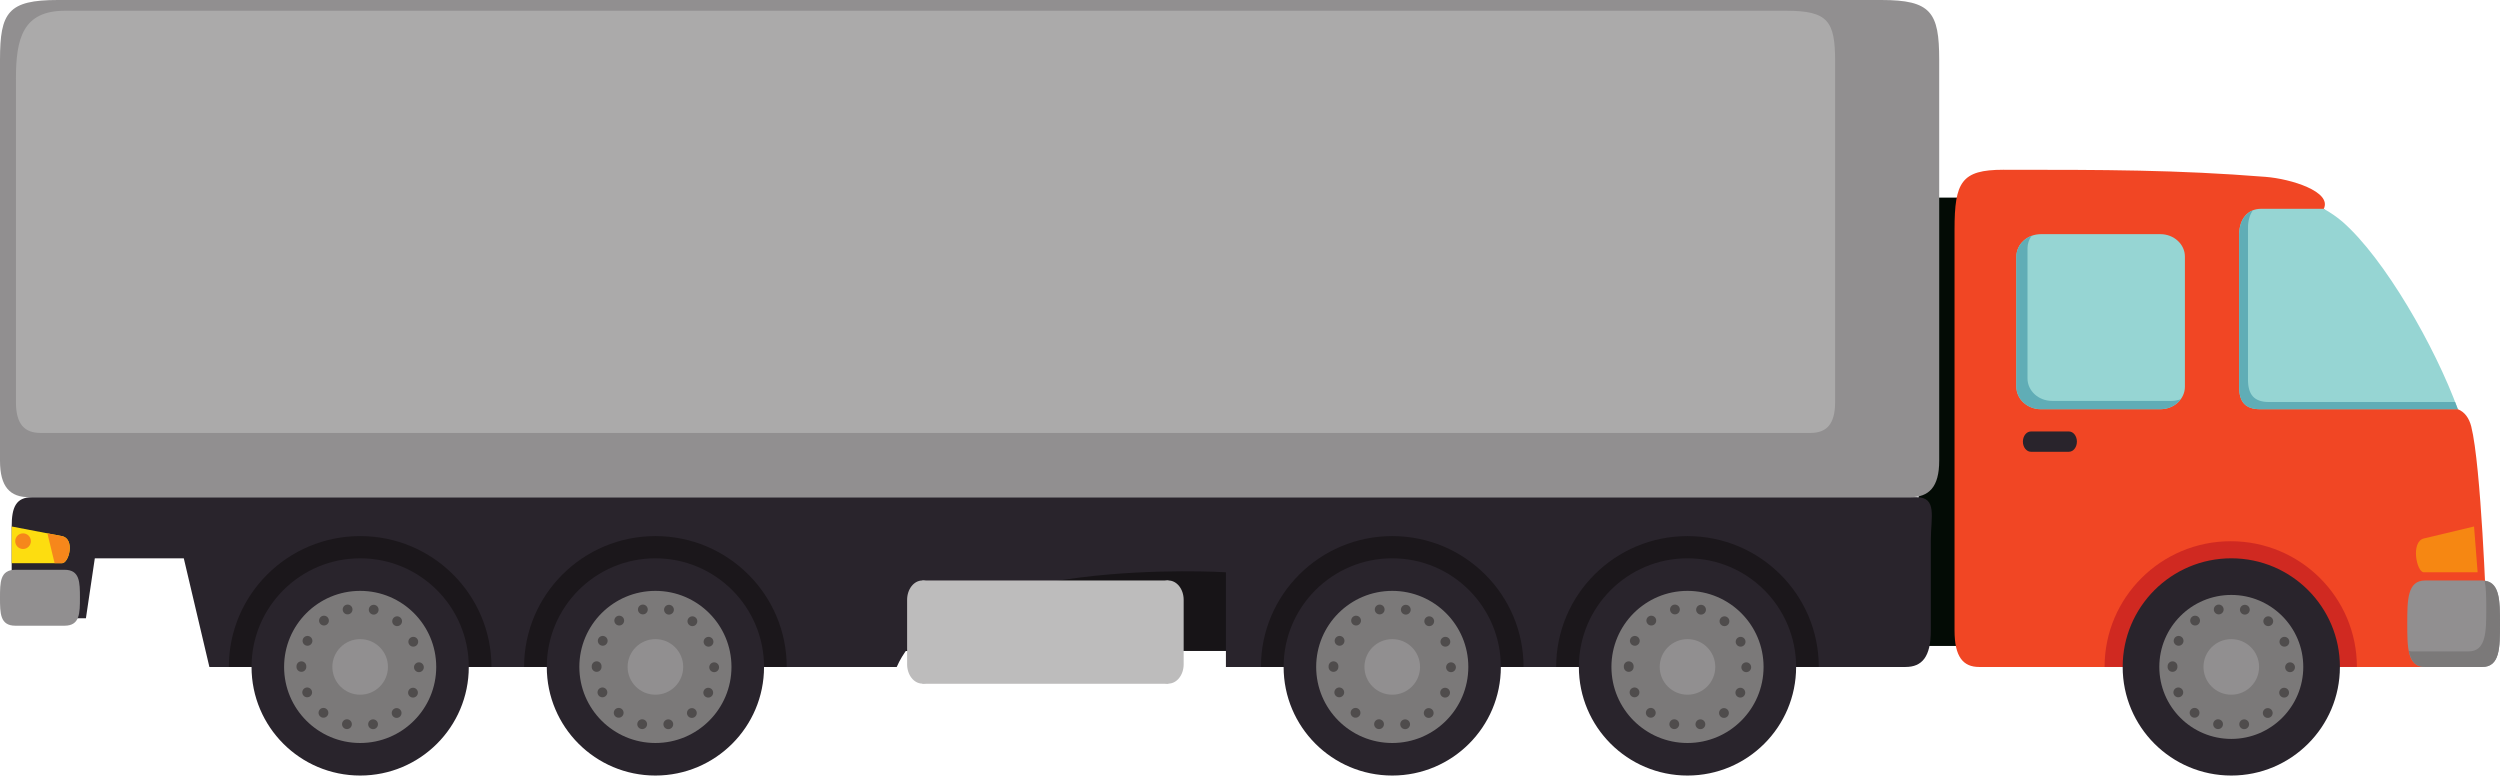 <svg width="161" height="50" viewBox="0 0 161 50" fill="none" xmlns="http://www.w3.org/2000/svg">
<path d="M81.951 41.922H54.732V35.38H81.951V41.922Z" fill="#171417"/>
<path d="M123.563 12.726H126.646V41.599H123.563V12.726Z" fill="#030B05"/>
<path d="M157.905 42.953H127.456C126.428 42.953 125.872 42.304 125.872 40.605C125.872 40.605 125.872 17.836 125.872 14.779C125.872 11.723 126.315 10.933 129.012 10.933C135.595 10.933 140.146 10.933 145.907 11.39C147.537 11.519 150.193 12.339 149.652 13.448C150.1 13.7 149.982 17.291 149.982 17.291C149.982 17.291 152.511 23.543 158.286 26.354C158.738 26.532 159.012 26.938 159.147 27.461C159.788 29.999 160.115 39.32 160.115 39.32C160.115 39.32 160.199 42.953 157.905 42.953Z" fill="#F14624"/>
<path d="M123.425 32.02C116.647 32.02 8.85 32.02 2.071 32.02C1.026 32.02 0.753 32.67 0.753 33.906C0.753 36.961 0.753 39.816 0.753 39.816H5.533L6.106 35.955H11.836L13.485 42.953C13.485 42.953 53.45 42.953 57.749 42.953C60.9 35.726 78.949 36.855 78.949 36.855V42.953H122.716C123.776 42.953 124.346 42.304 124.346 40.605C124.346 40.605 124.346 37.841 124.346 34.784C124.346 33.308 124.772 32.02 123.425 32.02Z" fill="#29242C"/>
<path d="M121.157 2.67029e-05C113.338 2.67029e-05 11.547 2.67029e-05 3.727 2.67029e-05C0.526 2.67029e-05 -0 0.789 -0 3.846C-0 6.902 -0 29.671 -0 29.671C-0 31.371 0.659 32.02 1.88 32.02H123.004C124.226 32.02 124.885 31.371 124.885 29.671C124.885 29.671 124.885 6.902 124.885 3.846C124.885 0.789 124.359 2.67029e-05 121.157 2.67029e-05Z" fill="#918F90"/>
<path d="M115.023 0.692C108.401 0.692 10.806 0.692 4.184 0.692C1.472 0.692 1.026 2.475 1.026 5.07C1.026 7.665 1.026 25.887 1.026 25.887C1.026 27.331 1.585 27.881 2.62 27.881H116.588C117.623 27.881 118.182 27.331 118.182 25.887C118.182 25.887 118.182 6.553 118.182 3.958C118.182 1.363 117.735 0.692 115.023 0.692Z" fill="#ABAAAA"/>
<path d="M31.651 42.95C31.651 38.298 27.865 34.524 23.195 34.524C18.524 34.524 14.737 38.298 14.737 42.95H31.651Z" fill="#1B171B"/>
<path d="M16.199 42.95C16.199 46.813 19.331 49.945 23.195 49.945C27.058 49.945 30.19 46.813 30.19 42.95C30.19 39.087 27.058 35.955 23.195 35.955C19.331 35.955 16.199 39.087 16.199 42.95Z" fill="#29242C"/>
<path d="M18.296 42.95C18.296 45.654 20.489 47.849 23.195 47.849C25.899 47.849 28.093 45.654 28.093 42.95C28.093 40.245 25.899 38.052 23.195 38.052C20.489 38.052 18.296 40.245 18.296 42.95Z" fill="#7B7979"/>
<path d="M20.067 44.453C20.143 44.609 20.077 44.798 19.92 44.874C19.762 44.95 19.573 44.884 19.498 44.726C19.422 44.569 19.489 44.38 19.646 44.305C19.803 44.228 19.992 44.295 20.067 44.453ZM21.027 45.658C21.164 45.767 21.186 45.966 21.078 46.102C20.968 46.239 20.769 46.261 20.633 46.151C20.497 46.042 20.474 45.843 20.583 45.708C20.693 45.571 20.891 45.549 21.027 45.658ZM22.414 46.33C22.584 46.369 22.691 46.538 22.652 46.708C22.613 46.879 22.443 46.985 22.272 46.946C22.103 46.906 21.996 46.737 22.035 46.566C22.075 46.397 22.244 46.29 22.414 46.33ZM23.956 46.334C24.126 46.295 24.296 46.403 24.334 46.573C24.372 46.743 24.265 46.912 24.095 46.951H24.094C23.924 46.988 23.755 46.882 23.717 46.711C23.679 46.541 23.787 46.371 23.956 46.334ZM25.346 45.67C25.483 45.561 25.682 45.584 25.79 45.721C25.899 45.858 25.876 46.057 25.739 46.166C25.602 46.274 25.403 46.251 25.295 46.114C25.187 45.977 25.209 45.778 25.346 45.67ZM26.312 44.469C26.39 44.312 26.579 44.247 26.736 44.323C26.893 44.401 26.958 44.589 26.881 44.746C26.805 44.903 26.615 44.969 26.458 44.892C26.301 44.815 26.237 44.626 26.313 44.469H26.312ZM26.662 42.968C26.663 42.795 26.806 42.654 26.98 42.654C27.154 42.655 27.295 42.798 27.294 42.973C27.294 43.147 27.152 43.288 26.976 43.287C26.802 43.286 26.661 43.144 26.662 42.968H26.662ZM26.329 41.464C26.255 41.306 26.322 41.117 26.48 41.043C26.638 40.968 26.826 41.035 26.901 41.193C26.975 41.351 26.908 41.539 26.75 41.614C26.593 41.689 26.405 41.622 26.33 41.464H26.329ZM25.376 40.253C25.241 40.143 25.22 39.943 25.329 39.808C25.44 39.672 25.639 39.652 25.774 39.762C25.909 39.871 25.93 40.07 25.821 40.206C25.711 40.341 25.512 40.362 25.376 40.253ZM23.994 39.573C23.824 39.533 23.718 39.362 23.759 39.193C23.799 39.022 23.969 38.917 24.139 38.958C24.309 38.998 24.414 39.168 24.374 39.338C24.334 39.508 24.163 39.613 23.993 39.573H23.994ZM22.453 39.559C22.282 39.597 22.113 39.489 22.077 39.319C22.039 39.148 22.147 38.98 22.317 38.942C22.489 38.905 22.657 39.013 22.694 39.183C22.731 39.354 22.623 39.523 22.452 39.559H22.453ZM21.058 40.216C20.922 40.323 20.723 40.299 20.615 40.162C20.508 40.025 20.532 39.826 20.669 39.718C20.806 39.611 21.006 39.634 21.113 39.772C21.22 39.91 21.197 40.108 21.059 40.216H21.058ZM20.085 41.411C20.007 41.567 19.818 41.631 19.662 41.554C19.505 41.477 19.441 41.287 19.518 41.13C19.596 40.974 19.786 40.91 19.942 40.987C20.099 41.065 20.163 41.255 20.085 41.411ZM19.726 42.91C19.724 43.084 19.581 43.224 19.406 43.222C19.232 43.22 19.092 43.077 19.094 42.902C19.096 42.727 19.239 42.588 19.414 42.59C19.588 42.592 19.728 42.735 19.726 42.91ZM19.726 42.95C19.726 43.124 19.584 43.266 19.41 43.266C19.235 43.266 19.093 43.124 19.093 42.95C19.093 42.775 19.235 42.633 19.41 42.633C19.584 42.633 19.725 42.775 19.725 42.95" fill="#4F4C4C"/>
<path d="M21.404 42.95C21.404 43.938 22.206 44.739 23.195 44.739C24.182 44.739 24.984 43.938 24.984 42.95C24.984 41.96 24.182 41.16 23.195 41.16C22.206 41.16 21.404 41.96 21.404 42.95Z" fill="#918F90"/>
<path d="M50.665 42.95C50.665 38.298 46.878 34.524 42.209 34.524C37.537 34.524 33.752 38.298 33.752 42.95H50.665Z" fill="#1B171B"/>
<path d="M35.213 42.95C35.213 46.813 38.344 49.945 42.209 49.945C46.071 49.945 49.204 46.813 49.204 42.95C49.204 39.087 46.071 35.955 42.209 35.955C38.344 35.955 35.213 39.087 35.213 42.95Z" fill="#29242C"/>
<path d="M37.31 42.95C37.31 45.654 39.503 47.849 42.209 47.849C44.914 47.849 47.107 45.654 47.107 42.95C47.107 40.245 44.914 38.052 42.209 38.052C39.503 38.052 37.31 40.245 37.31 42.95Z" fill="#7B7979"/>
<path d="M39.081 44.453C39.156 44.61 39.091 44.798 38.933 44.874C38.776 44.95 38.586 44.884 38.511 44.726C38.435 44.569 38.502 44.38 38.659 44.305C38.816 44.228 39.005 44.295 39.081 44.453ZM40.041 45.658C40.177 45.767 40.2 45.966 40.091 46.102C39.981 46.239 39.783 46.261 39.646 46.152C39.51 46.042 39.488 45.844 39.597 45.707C39.706 45.571 39.905 45.549 40.041 45.658ZM41.428 46.33C41.598 46.368 41.704 46.539 41.664 46.708C41.626 46.879 41.456 46.985 41.286 46.946C41.116 46.906 41.01 46.737 41.049 46.567C41.088 46.397 41.257 46.29 41.427 46.33H41.428ZM42.969 46.334C43.139 46.296 43.309 46.403 43.347 46.573C43.385 46.743 43.278 46.913 43.108 46.951C42.937 46.989 42.768 46.882 42.731 46.712C42.692 46.541 42.799 46.372 42.97 46.334H42.969ZM44.359 45.671C44.497 45.562 44.696 45.585 44.804 45.722C44.912 45.859 44.889 46.058 44.752 46.166C44.616 46.274 44.416 46.252 44.308 46.115C44.2 45.978 44.223 45.779 44.359 45.671ZM45.327 44.47C45.403 44.313 45.593 44.248 45.75 44.325C45.907 44.401 45.972 44.59 45.895 44.747C45.819 44.904 45.629 44.97 45.472 44.892C45.315 44.816 45.251 44.627 45.327 44.47ZM45.676 42.969C45.678 42.795 45.82 42.655 45.994 42.655C46.169 42.656 46.31 42.799 46.308 42.974H46.309C46.308 43.148 46.166 43.289 45.991 43.288C45.816 43.287 45.675 43.144 45.676 42.969ZM45.344 41.465C45.269 41.307 45.336 41.118 45.494 41.044C45.652 40.969 45.841 41.036 45.914 41.194C45.99 41.352 45.923 41.541 45.765 41.615C45.607 41.69 45.419 41.623 45.344 41.465ZM44.391 40.253C44.255 40.143 44.234 39.944 44.344 39.808C44.455 39.673 44.654 39.652 44.789 39.762C44.925 39.872 44.946 40.072 44.835 40.207C44.725 40.343 44.526 40.363 44.391 40.253ZM43.008 39.573C42.839 39.533 42.734 39.362 42.774 39.192C42.815 39.022 42.985 38.917 43.154 38.958H43.154C43.324 38.998 43.43 39.168 43.39 39.338C43.349 39.508 43.179 39.613 43.009 39.573H43.008ZM41.467 39.56C41.296 39.596 41.128 39.488 41.091 39.318C41.053 39.148 41.162 38.979 41.332 38.942C41.503 38.905 41.672 39.013 41.709 39.184C41.746 39.354 41.638 39.523 41.467 39.56ZM40.073 40.215C39.935 40.323 39.737 40.298 39.63 40.161C39.522 40.024 39.547 39.825 39.684 39.717C39.821 39.61 40.02 39.634 40.128 39.772C40.235 39.909 40.211 40.108 40.073 40.215ZM39.098 41.41C39.021 41.567 38.831 41.63 38.675 41.552C38.518 41.475 38.455 41.285 38.533 41.129C38.61 40.972 38.8 40.909 38.956 40.987C39.113 41.064 39.176 41.254 39.098 41.41ZM38.739 42.908C38.737 43.083 38.594 43.222 38.419 43.22C38.246 43.219 38.105 43.075 38.107 42.901C38.11 42.726 38.253 42.587 38.428 42.588C38.602 42.591 38.742 42.733 38.739 42.908ZM38.739 42.95C38.739 43.125 38.598 43.267 38.423 43.267C38.248 43.267 38.106 43.125 38.106 42.95H38.107C38.107 42.776 38.249 42.634 38.423 42.634C38.597 42.634 38.739 42.776 38.739 42.95Z" fill="#4F4C4C"/>
<path d="M40.418 42.95C40.418 43.938 41.22 44.739 42.209 44.739C43.198 44.739 43.998 43.938 43.998 42.95C43.998 41.96 43.198 41.16 42.209 41.16C41.22 41.16 40.418 41.96 40.418 42.95Z" fill="#918F90"/>
<path d="M98.117 42.95C98.117 38.298 94.331 34.524 89.66 34.524C84.99 34.524 81.204 38.298 81.204 42.95H98.117Z" fill="#1B171B"/>
<path d="M82.665 42.95C82.665 46.813 85.797 49.945 89.66 49.945C93.524 49.945 96.655 46.813 96.655 42.95C96.655 39.087 93.524 35.955 89.66 35.955C85.797 35.955 82.665 39.087 82.665 42.95Z" fill="#29242C"/>
<path d="M84.762 42.95C84.762 45.654 86.956 47.849 89.661 47.849C92.366 47.849 94.56 45.654 94.56 42.95C94.56 40.245 92.366 38.052 89.661 38.052C86.956 38.052 84.762 40.245 84.762 42.95Z" fill="#7B7979"/>
<path d="M86.534 44.453C86.609 44.61 86.544 44.798 86.386 44.874C86.229 44.95 86.04 44.884 85.964 44.726C85.889 44.569 85.955 44.38 86.112 44.305C86.269 44.228 86.458 44.295 86.534 44.453ZM87.494 45.658C87.631 45.767 87.653 45.966 87.544 46.102C87.434 46.239 87.236 46.261 87.099 46.152C86.963 46.042 86.941 45.844 87.05 45.708C87.159 45.571 87.358 45.549 87.494 45.658ZM88.881 46.33C89.051 46.369 89.158 46.539 89.118 46.708C89.079 46.879 88.909 46.985 88.739 46.946C88.569 46.906 88.463 46.737 88.502 46.566C88.541 46.397 88.71 46.29 88.881 46.33ZM90.422 46.334C90.593 46.296 90.762 46.404 90.8 46.574C90.838 46.744 90.731 46.913 90.561 46.951C90.39 46.989 90.221 46.882 90.183 46.712C90.144 46.541 90.252 46.372 90.422 46.334ZM91.813 45.67C91.95 45.562 92.149 45.585 92.257 45.722C92.365 45.859 92.343 46.058 92.205 46.166C92.069 46.274 91.87 46.252 91.762 46.115C91.653 45.977 91.676 45.779 91.813 45.67ZM92.779 44.469C92.856 44.312 93.045 44.247 93.202 44.324C93.359 44.401 93.425 44.59 93.348 44.747H93.347C93.271 44.904 93.082 44.969 92.925 44.892C92.768 44.816 92.704 44.626 92.78 44.469H92.779ZM93.129 42.969C93.13 42.795 93.272 42.654 93.446 42.655C93.621 42.655 93.762 42.798 93.76 42.973H93.761C93.76 43.147 93.618 43.288 93.443 43.288C93.269 43.287 93.127 43.144 93.128 42.969H93.129ZM92.796 41.464C92.721 41.306 92.788 41.118 92.946 41.044C93.104 40.968 93.293 41.035 93.368 41.193V41.194C93.442 41.351 93.375 41.54 93.217 41.614C93.059 41.689 92.871 41.622 92.796 41.464ZM91.843 40.253C91.708 40.143 91.687 39.943 91.797 39.808C91.907 39.672 92.106 39.652 92.241 39.762C92.377 39.872 92.397 40.071 92.288 40.206C92.178 40.342 91.979 40.363 91.843 40.253ZM90.461 39.573C90.291 39.533 90.186 39.362 90.226 39.192C90.266 39.022 90.437 38.917 90.607 38.958H90.606C90.776 38.997 90.881 39.168 90.841 39.338C90.801 39.508 90.631 39.612 90.461 39.573ZM88.919 39.56C88.749 39.597 88.58 39.489 88.543 39.319C88.506 39.148 88.614 38.98 88.784 38.942C88.956 38.905 89.124 39.013 89.161 39.184C89.198 39.354 89.09 39.523 88.919 39.56H88.919ZM87.525 40.216C87.388 40.324 87.189 40.299 87.082 40.161C86.975 40.024 86.999 39.826 87.136 39.718C87.273 39.61 87.472 39.634 87.58 39.772C87.688 39.91 87.664 40.108 87.526 40.216H87.525ZM86.551 41.411C86.474 41.568 86.284 41.631 86.128 41.553C85.971 41.476 85.908 41.286 85.985 41.13C86.063 40.973 86.253 40.909 86.409 40.987C86.566 41.065 86.629 41.254 86.551 41.411ZM86.192 42.909C86.191 43.084 86.048 43.224 85.873 43.221C85.699 43.219 85.558 43.076 85.56 42.902C85.563 42.728 85.706 42.587 85.88 42.589C86.055 42.592 86.195 42.734 86.192 42.909ZM86.192 42.95C86.192 43.125 86.051 43.267 85.876 43.267C85.701 43.267 85.559 43.125 85.559 42.95H85.56C85.56 42.776 85.702 42.634 85.876 42.634C86.05 42.634 86.192 42.776 86.192 42.95Z" fill="#4F4C4C"/>
<path d="M87.871 42.95C87.871 43.938 88.673 44.739 89.661 44.739C90.65 44.739 91.451 43.938 91.451 42.95C91.451 41.96 90.65 41.16 89.661 41.16C88.673 41.16 87.871 41.96 87.871 42.95Z" fill="#918F90"/>
<path d="M117.13 42.95C117.13 38.298 113.345 34.524 108.675 34.524C104.004 34.524 100.217 38.298 100.217 42.95H117.13Z" fill="#1B171B"/>
<path d="M101.679 42.95C101.679 46.813 104.811 49.945 108.675 49.945C112.538 49.945 115.67 46.813 115.67 42.95C115.67 39.087 112.538 35.955 108.675 35.955C104.811 35.955 101.679 39.087 101.679 42.95Z" fill="#29242C"/>
<path d="M103.776 42.95C103.776 45.654 105.97 47.849 108.675 47.849C111.379 47.849 113.574 45.654 113.574 42.95C113.574 40.245 111.379 38.052 108.675 38.052C105.97 38.052 103.776 40.245 103.776 42.95Z" fill="#7B7979"/>
<path d="M105.548 44.453C105.624 44.609 105.558 44.798 105.4 44.874C105.243 44.95 105.054 44.884 104.978 44.726C104.903 44.569 104.969 44.38 105.126 44.305C105.284 44.228 105.472 44.295 105.548 44.453ZM106.508 45.658C106.645 45.767 106.667 45.966 106.558 46.102C106.448 46.239 106.25 46.261 106.113 46.152C105.977 46.042 105.955 45.843 106.064 45.708C106.173 45.571 106.372 45.549 106.508 45.658ZM107.895 46.33C108.065 46.369 108.172 46.538 108.132 46.708C108.093 46.879 107.924 46.985 107.753 46.946H107.753C107.583 46.907 107.477 46.737 107.516 46.567C107.555 46.397 107.724 46.291 107.894 46.33H107.895ZM109.436 46.334C109.607 46.295 109.776 46.403 109.814 46.573C109.853 46.743 109.746 46.912 109.575 46.951H109.574C109.404 46.989 109.236 46.881 109.197 46.712C109.159 46.541 109.267 46.371 109.437 46.334H109.436ZM110.827 45.67C110.963 45.561 111.163 45.584 111.271 45.721C111.38 45.858 111.356 46.057 111.219 46.166C111.083 46.274 110.884 46.251 110.776 46.114C110.667 45.977 110.69 45.778 110.827 45.67ZM111.793 44.469C111.87 44.312 112.06 44.247 112.217 44.323C112.373 44.4 112.439 44.589 112.362 44.746H112.362C112.286 44.903 112.096 44.969 111.939 44.892C111.782 44.815 111.717 44.626 111.794 44.469H111.793ZM112.143 42.968C112.144 42.794 112.286 42.654 112.461 42.654C112.635 42.655 112.776 42.798 112.775 42.972H112.775C112.774 43.147 112.632 43.287 112.457 43.287C112.283 43.286 112.142 43.144 112.142 42.968H112.143ZM111.81 41.464C111.735 41.306 111.802 41.118 111.96 41.044C112.117 40.968 112.306 41.035 112.381 41.193H112.381C112.456 41.351 112.389 41.54 112.231 41.614C112.073 41.689 111.885 41.622 111.81 41.464H111.81ZM110.857 40.253C110.721 40.143 110.7 39.944 110.81 39.808C110.92 39.673 111.119 39.652 111.254 39.762H111.255C111.39 39.872 111.411 40.071 111.302 40.206C111.191 40.342 110.992 40.363 110.856 40.253H110.857ZM109.474 39.573C109.305 39.533 109.199 39.362 109.239 39.193C109.279 39.022 109.45 38.917 109.619 38.958C109.789 38.997 109.894 39.167 109.855 39.337C109.814 39.508 109.644 39.612 109.474 39.573ZM107.933 39.559C107.762 39.596 107.594 39.489 107.557 39.318C107.52 39.147 107.628 38.98 107.798 38.942H107.798C107.969 38.905 108.137 39.013 108.174 39.184C108.212 39.354 108.104 39.523 107.933 39.559H107.933ZM106.539 40.216C106.402 40.324 106.203 40.3 106.095 40.162C105.987 40.025 106.011 39.827 106.149 39.718H106.149C106.287 39.611 106.485 39.635 106.593 39.773C106.7 39.91 106.676 40.108 106.539 40.216H106.539ZM105.565 41.411C105.488 41.568 105.298 41.632 105.142 41.554C104.985 41.477 104.921 41.287 104.999 41.131C105.077 40.974 105.266 40.91 105.423 40.987C105.579 41.066 105.643 41.255 105.565 41.411ZM105.206 42.91C105.205 43.084 105.062 43.224 104.887 43.222C104.713 43.22 104.573 43.077 104.574 42.902C104.577 42.728 104.72 42.588 104.894 42.59C105.069 42.592 105.208 42.735 105.206 42.91ZM105.206 42.95C105.206 43.125 105.065 43.267 104.89 43.267C104.716 43.267 104.574 43.125 104.574 42.95H104.574C104.574 42.775 104.716 42.633 104.89 42.633C105.065 42.633 105.206 42.775 105.206 42.95" fill="#4F4C4C"/>
<path d="M106.885 42.95C106.885 43.938 107.687 44.739 108.676 44.739C109.663 44.739 110.464 43.938 110.464 42.95C110.464 41.96 109.663 41.16 108.676 41.16C107.687 41.16 106.885 41.96 106.885 42.95Z" fill="#918F90"/>
<path d="M151.784 42.95C151.784 38.478 148.147 34.855 143.659 34.855C139.173 34.855 135.535 38.478 135.535 42.95H151.784Z" fill="#D02921"/>
<path d="M136.7 42.95C136.7 46.813 139.831 49.945 143.696 49.945C147.558 49.945 150.69 46.813 150.69 42.95C150.69 39.087 147.558 35.955 143.696 35.955C139.831 35.955 136.7 39.087 136.7 42.95Z" fill="#29242C"/>
<path d="M139.06 42.95C139.06 45.509 141.135 47.586 143.696 47.586C146.255 47.586 148.331 45.509 148.331 42.95C148.331 40.39 146.255 38.314 143.696 38.314C141.135 38.314 139.06 40.39 139.06 42.95Z" fill="#7B7979"/>
<path d="M158.286 26.354H145.557C144.578 26.354 144.199 25.864 144.199 24.912V15.125C144.199 14.096 144.763 13.447 145.607 13.447H149.652C150.1 13.7 150.504 13.978 150.857 14.281C153.565 16.65 156.818 22.324 158.286 26.354Z" fill="#96D5D3"/>
<path d="M158.286 26.354C158.282 26.344 158.278 26.334 158.275 26.325C158.278 26.334 158.282 26.344 158.286 26.354Z" fill="#95B7C6"/>
<path d="M144.199 15.125C144.199 15.121 144.199 15.117 144.199 15.114C144.199 15.117 144.199 15.121 144.199 15.125ZM144.199 15.111C144.199 15.108 144.199 15.105 144.199 15.103C144.199 15.105 144.199 15.108 144.199 15.111ZM144.199 15.099C144.199 15.096 144.199 15.095 144.199 15.092C144.199 15.095 144.199 15.096 144.199 15.099ZM144.199 15.088C144.199 15.085 144.199 15.081 144.199 15.079C144.199 15.081 144.199 15.085 144.199 15.088ZM144.199 15.072C144.199 15.071 144.2 15.07 144.2 15.068C144.2 15.07 144.199 15.071 144.199 15.072ZM144.2 15.061C144.2 15.06 144.2 15.06 144.2 15.059C144.2 15.06 144.2 15.06 144.2 15.061Z" fill="#A33D25"/>
<path d="M145.557 26.354H158.286C158.282 26.344 158.278 26.334 158.275 26.324C158.223 26.182 158.164 26.035 158.109 25.89H146.127C145.15 25.89 144.771 25.4 144.771 24.447V14.66C144.771 14.206 144.886 13.832 145.082 13.549C144.554 13.76 144.218 14.298 144.2 15.058C144.2 15.059 144.2 15.06 144.2 15.061C144.2 15.063 144.2 15.066 144.2 15.068C144.2 15.069 144.199 15.071 144.199 15.072C144.199 15.074 144.199 15.076 144.199 15.079C144.199 15.081 144.199 15.084 144.199 15.088C144.199 15.089 144.199 15.09 144.199 15.092C144.199 15.095 144.199 15.096 144.199 15.099C144.199 15.1 144.199 15.102 144.199 15.103C144.199 15.105 144.199 15.108 144.199 15.11C144.199 15.111 144.199 15.113 144.199 15.114C144.199 15.117 144.199 15.121 144.199 15.125V24.912C144.199 25.864 144.578 26.354 145.557 26.354Z" fill="#60ADB6"/>
<path d="M140.568 44.453C140.644 44.61 140.578 44.798 140.42 44.874C140.263 44.95 140.074 44.884 139.998 44.726C139.923 44.569 139.989 44.38 140.146 44.305C140.303 44.228 140.492 44.295 140.568 44.453ZM141.528 45.658C141.664 45.767 141.687 45.966 141.578 46.102C141.468 46.239 141.269 46.261 141.133 46.152C140.997 46.042 140.975 45.844 141.084 45.708C141.193 45.571 141.392 45.549 141.528 45.658ZM142.915 46.33C143.085 46.368 143.191 46.538 143.152 46.708C143.114 46.879 142.944 46.984 142.774 46.946H142.773C142.603 46.906 142.497 46.737 142.536 46.566C142.575 46.397 142.745 46.29 142.915 46.33H142.915ZM144.457 46.334C144.627 46.296 144.796 46.404 144.834 46.574C144.872 46.744 144.765 46.913 144.594 46.951H144.595C144.425 46.989 144.255 46.882 144.217 46.712C144.179 46.541 144.286 46.372 144.456 46.334H144.457ZM145.847 45.67C145.984 45.562 146.183 45.585 146.291 45.722C146.4 45.859 146.376 46.058 146.24 46.166C146.103 46.274 145.904 46.252 145.796 46.115C145.687 45.977 145.71 45.779 145.847 45.67ZM146.814 44.469C146.891 44.312 147.08 44.248 147.237 44.324C147.394 44.401 147.458 44.59 147.382 44.747C147.306 44.904 147.116 44.969 146.959 44.892C146.802 44.816 146.737 44.626 146.814 44.469ZM147.163 42.969C147.165 42.795 147.307 42.654 147.481 42.655C147.656 42.655 147.797 42.798 147.796 42.973H147.796C147.795 43.147 147.653 43.288 147.478 43.288C147.303 43.287 147.162 43.144 147.163 42.969H147.163ZM146.831 41.464C146.756 41.306 146.823 41.118 146.981 41.043C147.139 40.968 147.327 41.035 147.402 41.193H147.402C147.476 41.351 147.409 41.539 147.252 41.614C147.094 41.689 146.906 41.622 146.831 41.464H146.831ZM145.877 40.253C145.742 40.143 145.721 39.943 145.831 39.808C145.941 39.672 146.14 39.652 146.276 39.762H146.275C146.411 39.871 146.432 40.07 146.322 40.206C146.212 40.341 146.013 40.362 145.878 40.253H145.877ZM144.495 39.573C144.325 39.533 144.22 39.362 144.26 39.193C144.3 39.022 144.47 38.917 144.64 38.958C144.81 38.997 144.915 39.168 144.875 39.337C144.835 39.508 144.665 39.612 144.495 39.573ZM142.953 39.56C142.783 39.596 142.614 39.488 142.577 39.318C142.54 39.148 142.648 38.979 142.819 38.942H142.818C142.989 38.905 143.158 39.012 143.195 39.184C143.232 39.354 143.125 39.523 142.953 39.56H142.953ZM141.559 40.216C141.422 40.324 141.223 40.299 141.115 40.162C141.008 40.025 141.032 39.826 141.169 39.718H141.169C141.307 39.611 141.506 39.634 141.613 39.772C141.721 39.91 141.697 40.109 141.559 40.216H141.559ZM140.585 41.411C140.508 41.568 140.318 41.631 140.162 41.553C140.005 41.476 139.941 41.286 140.019 41.13C140.097 40.973 140.286 40.909 140.443 40.987C140.599 41.065 140.663 41.254 140.585 41.411ZM140.226 42.909C140.225 43.084 140.081 43.224 139.907 43.221C139.732 43.219 139.592 43.077 139.594 42.902C139.596 42.728 139.739 42.587 139.914 42.59C140.089 42.592 140.228 42.734 140.226 42.909ZM140.226 42.95C140.226 43.125 140.085 43.267 139.91 43.267C139.735 43.267 139.593 43.125 139.593 42.95H139.594C139.594 42.776 139.736 42.634 139.91 42.634C140.085 42.634 140.226 42.776 140.226 42.95" fill="#4F4C4C"/>
<path d="M141.905 42.95C141.905 43.938 142.707 44.739 143.695 44.739C144.684 44.739 145.485 43.938 145.485 42.95C145.485 41.96 144.684 41.16 143.695 41.16C142.707 41.16 141.905 41.96 141.905 42.95Z" fill="#918F90"/>
<path d="M140.708 24.907C140.708 25.706 139.999 26.354 139.123 26.354H131.439C130.563 26.354 129.853 25.706 129.853 24.907V16.523C129.853 15.726 130.563 15.079 131.439 15.079H139.123C139.999 15.079 140.708 15.726 140.708 16.523V24.907Z" fill="#96D5D3"/>
<path d="M131.438 26.354H139.122C139.125 26.354 139.129 26.354 139.132 26.354C139.129 26.354 139.125 26.354 139.122 26.354H131.438C130.563 26.354 129.853 25.706 129.853 24.907V16.523V24.907C129.853 25.706 130.563 26.354 131.438 26.354ZM139.134 26.354C139.137 26.354 139.14 26.354 139.143 26.354C139.14 26.354 139.137 26.354 139.134 26.354ZM139.144 26.354C139.147 26.354 139.149 26.354 139.152 26.354C139.149 26.354 139.147 26.354 139.144 26.354ZM139.154 26.354C139.157 26.354 139.16 26.354 139.163 26.353C139.16 26.354 139.157 26.354 139.154 26.354ZM139.164 26.353C139.171 26.353 139.177 26.353 139.183 26.353C139.177 26.353 139.171 26.353 139.164 26.353ZM139.184 26.353C139.333 26.348 139.476 26.323 139.612 26.283C139.476 26.323 139.333 26.348 139.184 26.353ZM139.613 26.283C139.616 26.282 139.618 26.282 139.621 26.281C139.618 26.282 139.616 26.282 139.613 26.283ZM139.625 26.28C139.626 26.279 139.627 26.279 139.627 26.279C139.627 26.279 139.626 26.279 139.625 26.28ZM129.853 16.523C129.853 16.521 129.853 16.517 129.853 16.515C129.853 16.517 129.853 16.521 129.853 16.523ZM129.853 16.512C129.853 16.511 129.853 16.508 129.853 16.506C129.853 16.508 129.853 16.511 129.853 16.512ZM129.853 16.504C129.853 16.5 129.853 16.498 129.853 16.495C129.853 16.498 129.853 16.5 129.853 16.504ZM129.853 16.495C129.853 16.492 129.853 16.49 129.853 16.486C129.853 16.49 129.853 16.492 129.853 16.495ZM129.853 16.485C129.853 16.482 129.853 16.48 129.853 16.478C129.853 16.48 129.853 16.482 129.853 16.485ZM129.853 16.476C129.854 16.47 129.854 16.464 129.854 16.459C129.854 16.464 129.854 16.47 129.853 16.476ZM129.854 16.458C129.854 16.455 129.855 16.453 129.855 16.449C129.855 16.453 129.854 16.455 129.854 16.458ZM129.855 16.448C129.864 16.286 129.903 16.13 129.966 15.986C129.903 16.13 129.864 16.286 129.855 16.448ZM129.966 15.985C129.968 15.983 129.969 15.981 129.969 15.978C129.969 15.981 129.968 15.983 129.966 15.985ZM129.97 15.977C129.971 15.975 129.972 15.973 129.973 15.97C129.972 15.973 129.971 15.975 129.97 15.977ZM129.975 15.966C129.975 15.965 129.976 15.964 129.976 15.964C129.976 15.965 129.975 15.965 129.975 15.966Z" fill="#A33D25"/>
<path d="M131.439 26.354H139.123C139.126 26.354 139.129 26.354 139.132 26.354C139.133 26.354 139.134 26.354 139.134 26.354C139.137 26.354 139.14 26.354 139.143 26.354C139.144 26.354 139.144 26.354 139.144 26.354C139.148 26.354 139.15 26.354 139.153 26.354C139.153 26.354 139.154 26.354 139.154 26.354C139.158 26.354 139.161 26.354 139.164 26.353C139.164 26.353 139.165 26.353 139.165 26.353C139.171 26.353 139.178 26.353 139.184 26.353C139.184 26.353 139.185 26.353 139.185 26.353C139.333 26.348 139.477 26.323 139.613 26.283C139.613 26.283 139.613 26.283 139.614 26.283C139.616 26.282 139.619 26.282 139.621 26.281C139.623 26.281 139.624 26.28 139.626 26.28C139.627 26.279 139.628 26.279 139.628 26.279C139.964 26.176 140.249 25.973 140.441 25.708C140.256 25.779 140.053 25.818 139.841 25.818H132.155C131.281 25.818 130.571 25.17 130.571 24.371V15.987C130.571 15.692 130.668 15.416 130.837 15.187C130.45 15.332 130.139 15.612 129.977 15.964C129.976 15.964 129.976 15.965 129.976 15.966C129.975 15.967 129.974 15.969 129.974 15.97C129.973 15.973 129.972 15.975 129.971 15.977C129.97 15.978 129.97 15.978 129.97 15.978C129.969 15.981 129.968 15.983 129.967 15.985C129.967 15.985 129.967 15.986 129.967 15.986C129.903 16.13 129.865 16.286 129.855 16.448V16.449C129.855 16.453 129.855 16.455 129.855 16.458V16.459C129.855 16.464 129.854 16.47 129.854 16.476C129.854 16.476 129.854 16.477 129.854 16.478C129.854 16.48 129.854 16.482 129.854 16.485C129.854 16.485 129.854 16.486 129.854 16.486C129.854 16.49 129.854 16.492 129.854 16.495C129.854 16.498 129.854 16.5 129.853 16.504C129.853 16.505 129.853 16.506 129.853 16.506C129.853 16.508 129.853 16.511 129.853 16.512C129.853 16.513 129.853 16.514 129.853 16.515C129.853 16.517 129.853 16.521 129.853 16.523V24.907C129.853 25.706 130.563 26.354 131.439 26.354Z" fill="#60ADB6"/>
<path d="M133.753 28.441C133.753 28.801 133.523 29.094 133.239 29.094H130.789C130.506 29.094 130.274 28.801 130.274 28.441C130.274 28.08 130.506 27.787 130.789 27.787H133.239C133.523 27.787 133.753 28.08 133.753 28.441Z" fill="#29242C"/>
<path d="M161 40.168C161 41.707 160.996 42.953 159.849 42.953H156.178C155.031 42.953 155.028 41.707 155.028 40.168C155.028 38.63 155.031 37.383 156.178 37.383H159.849C160.996 37.383 161 38.63 161 40.168Z" fill="#918F90"/>
<path d="M156.178 42.953H159.849C160.989 42.953 161 41.721 161 40.195C161 40.187 161 40.177 161 40.168C161 38.714 160.984 37.533 160.014 37.407C160.109 37.889 160.115 38.494 160.115 39.164C160.115 40.703 160.111 41.95 158.964 41.95H155.294L155.131 41.926C155.253 42.543 155.527 42.947 156.162 42.953C156.163 42.953 156.163 42.953 156.163 42.953C156.165 42.953 156.167 42.953 156.169 42.953C156.17 42.953 156.17 42.953 156.171 42.953C156.173 42.953 156.176 42.953 156.178 42.953Z" fill="#7B7979"/>
<path d="M159.559 36.855C159.559 36.855 156.567 36.855 156.096 36.855C155.624 36.855 155.239 34.884 156.096 34.678C156.952 34.474 159.328 33.906 159.328 33.906L159.559 36.855Z" fill="#F68712"/>
<path d="M5.148 38.495C5.148 39.489 5.145 40.296 4.156 40.296H0.99C0.001 40.296 -0 39.489 -0 38.495C-0 37.5 0.001 36.694 0.99 36.694H4.156C5.145 36.694 5.148 37.5 5.148 38.495Z" fill="#918F90"/>
<path d="M0.753 36.272C0.753 36.272 3.513 36.272 3.985 36.272C4.455 36.272 4.841 34.69 3.985 34.526C3.126 34.361 0.753 33.906 0.753 33.906V36.272Z" fill="#FDDD10"/>
<path d="M3.053 34.348C3.422 34.417 3.757 34.483 3.985 34.526C4.841 34.69 4.455 36.272 3.985 36.272H3.517L3.053 34.348Z" fill="#F6871B"/>
<path d="M59.399 44.035H75.246V37.383H59.399V44.035Z" fill="#BDBCBC"/>
<path d="M58.418 42.78C58.418 43.468 58.857 44.025 59.399 44.025C59.942 44.025 60.382 43.468 60.382 42.78V38.628C60.382 37.94 59.942 37.383 59.399 37.383C58.857 37.383 58.418 37.94 58.418 38.628V42.78Z" fill="#BDBCBC"/>
<path d="M74.263 42.78C74.263 43.468 74.703 44.025 75.245 44.025C75.788 44.025 76.228 43.468 76.228 42.78V38.628C76.228 37.94 75.788 37.383 75.245 37.383C74.703 37.383 74.263 37.94 74.263 38.628V42.78Z" fill="#BDBCBC"/>
<path d="M0.98 34.852C0.98 35.13 1.206 35.356 1.484 35.356C1.763 35.356 1.989 35.13 1.989 34.852C1.989 34.572 1.763 34.348 1.484 34.348C1.206 34.348 0.98 34.572 0.98 34.852Z" fill="#F6871B"/>
</svg>
